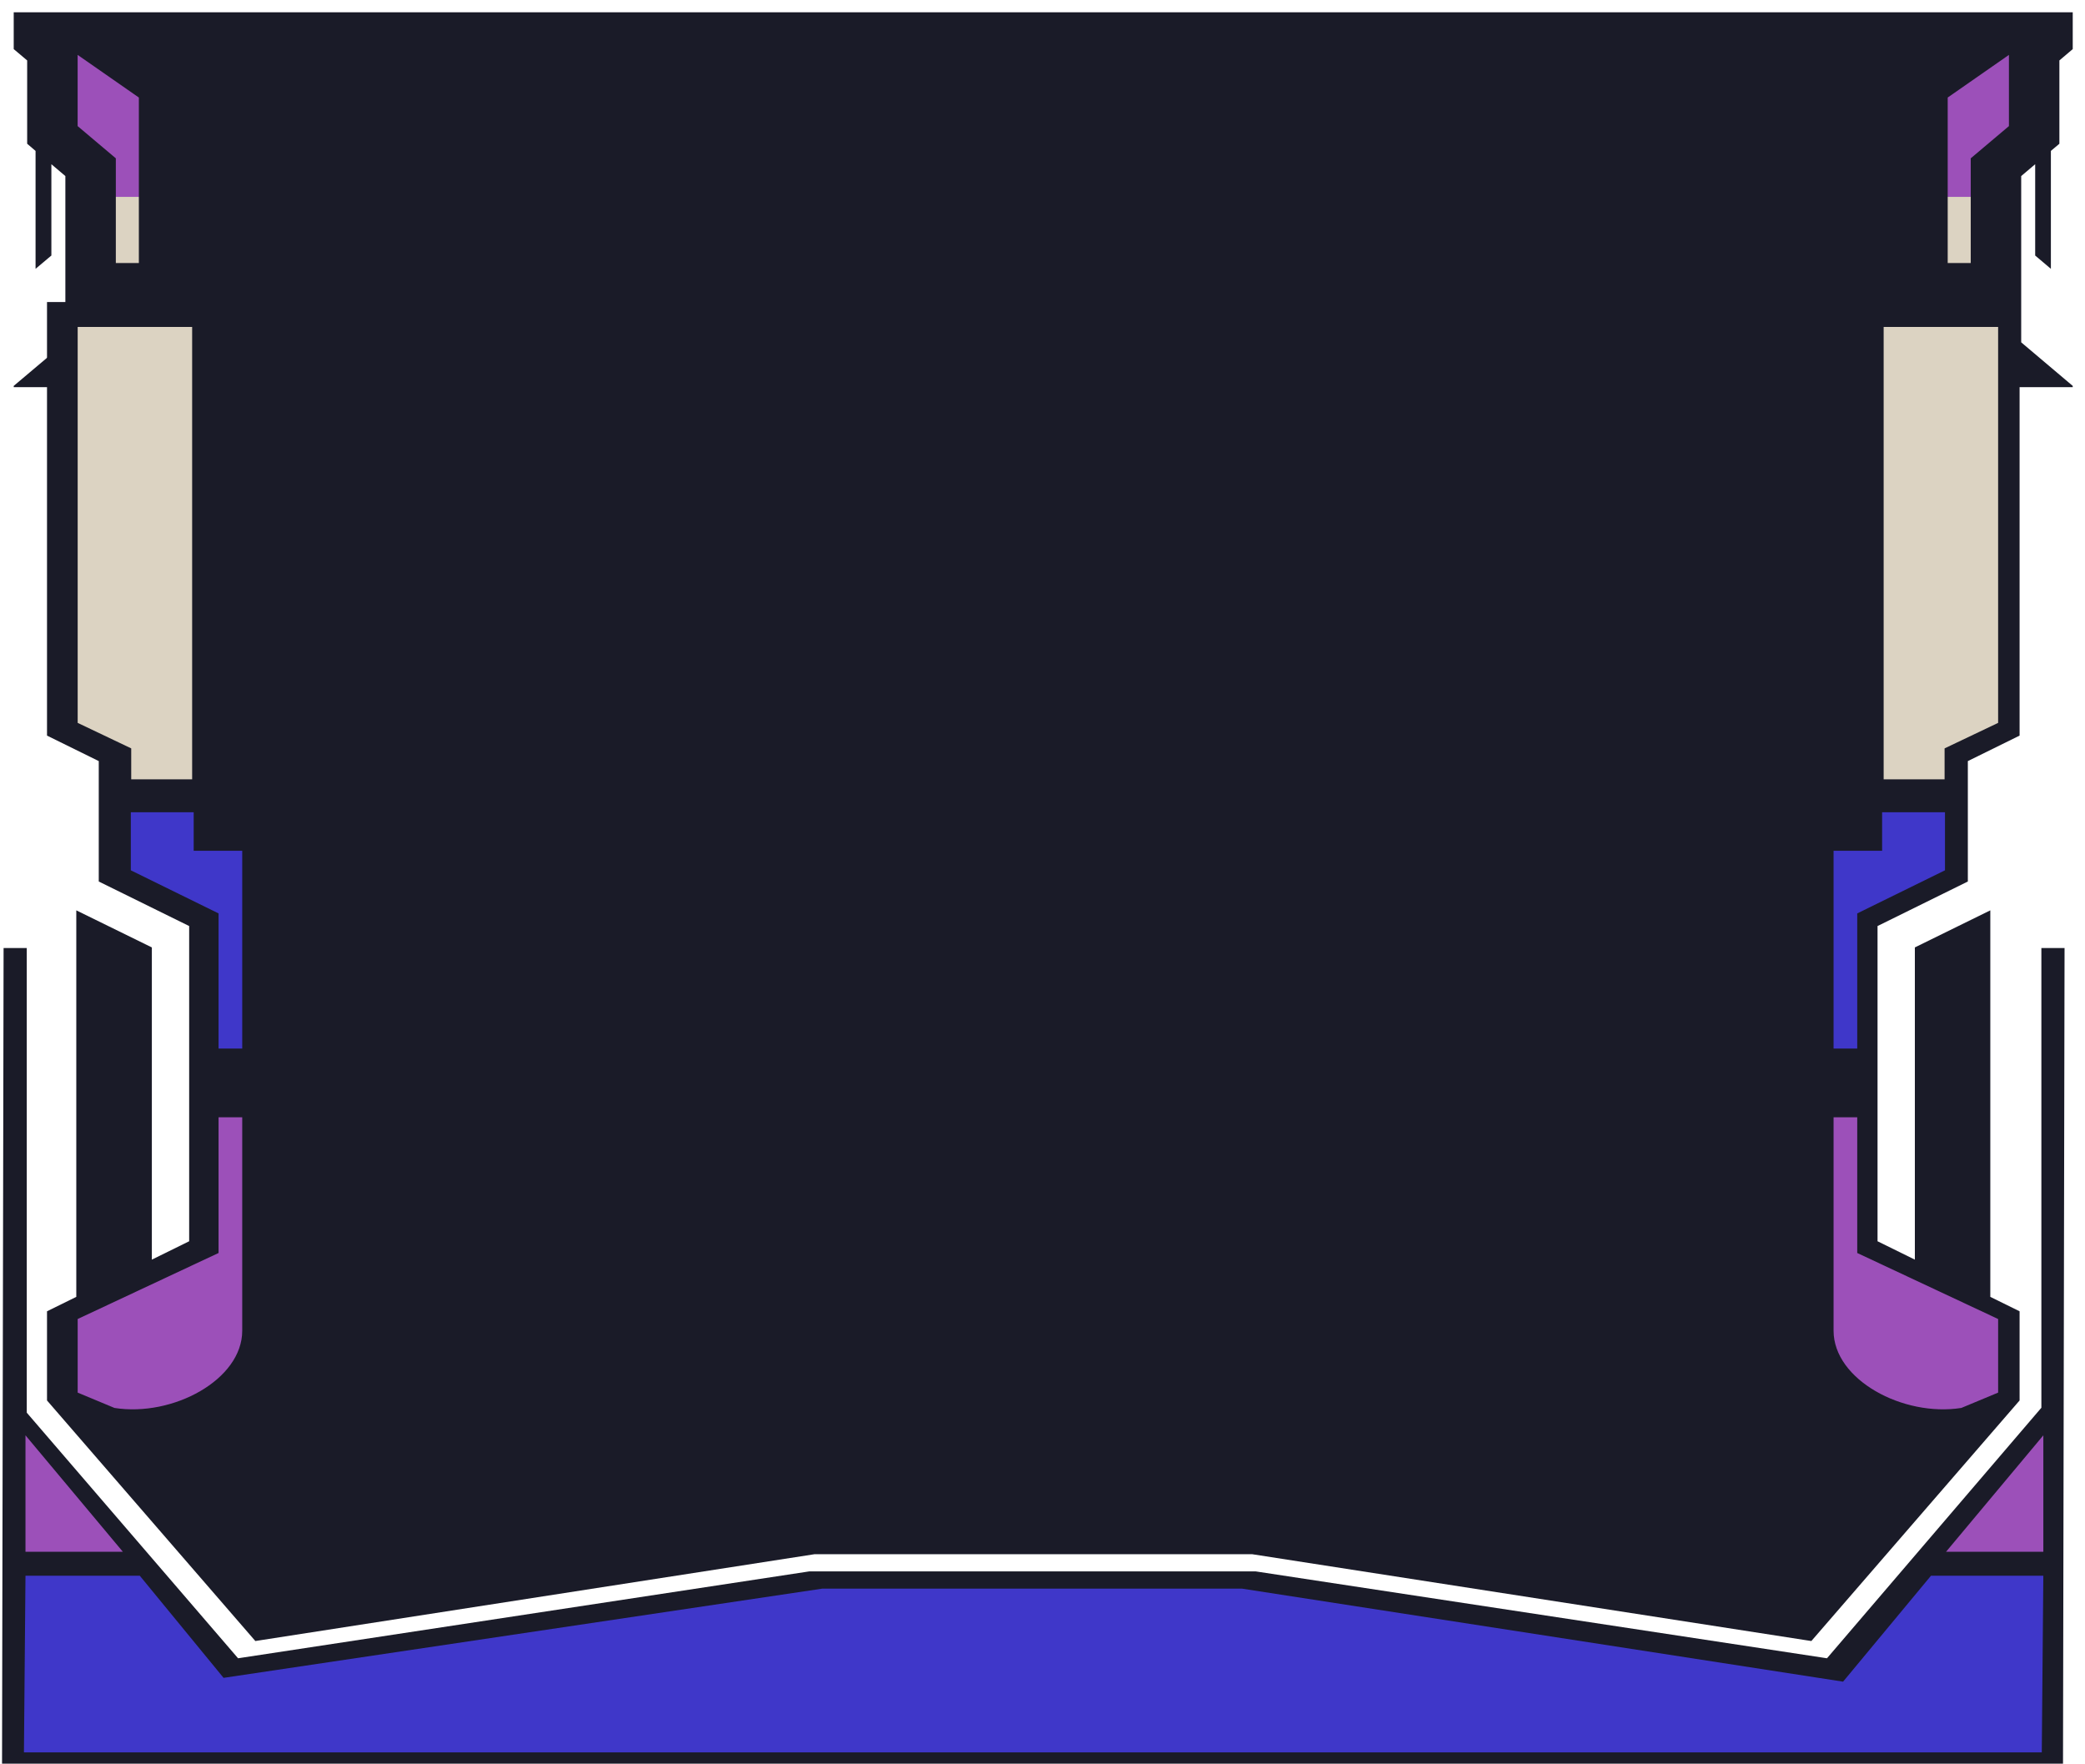 <svg width="1020" height="863" viewBox="0 0 1020 863" fill="none" xmlns="http://www.w3.org/2000/svg">
<g filter="url(#filter0_d_4103_106)">
<path d="M1003.31 126.506V68.821L1007.47 65.317V24.566L1014 19.019V1H6.711V19.019L13.291 24.566V65.317L17.396 68.821V126.506L25.134 119.999V75.328L31.977 81.126V162.461L6.711 183.774V184.4H1014V183.774L988.786 162.461V81.126L995.629 75.328V119.999L1003.31 126.506Z" fill="#1A1B28"/>
<path d="M67.931 42.711L37.98 21.855V56.684L56.666 72.45V91.303H67.931V42.711Z" fill="#9C50B9"/>
<path d="M67.931 91.303H56.666V123.67H67.931V91.303Z" fill="#DCD3C2"/>
<path d="M67.931 143.608H56.666V163.546H67.931V143.608Z" fill="#3F37C9"/>
<path d="M964.099 72.45L982.785 56.684V21.855L952.834 42.711V91.303H964.099V72.45Z" fill="#9C50B9"/>
<path d="M964.099 91.303H952.834V123.67H964.099V91.303Z" fill="#DCD3C2"/>
<path d="M964.099 143.608H952.834V163.546H964.099V143.608Z" fill="#3F37C9"/>
</g>
<path d="M37.322 445.328V634.405L23 641.46V685.084L124.916 802.763L398.541 760.282H612.509L883.865 802.415L886.134 802.763L988 685.084V641.46L973.678 634.405V445.328L936.765 463.463V616.195L918.509 607.202V453.004L962.685 431.217V372.315L988 359.844V147.763H23V359.844L48.315 372.315V431.217L92.541 453.004V607.202L74.286 616.195V463.463L37.322 445.328Z" fill="#1A1B28"/>
<path d="M998.66 688.647L893.778 811.202L891.511 810.854L614.363 768.71H395.83L116.465 811.202L13.096 691.057V463.764H1.756L1 862.764H1009.24L1010 463.764H998.66V688.647Z" fill="#1A1B28"/>
<path d="M944.658 770.816L901.651 822.64L607.558 777.13H402.304L109.371 820.776L68.381 770.816H12.466L11.71 857.239H998.858L999.614 770.816H944.658Z" fill="#3F37C9"/>
<path d="M999.614 759.109V702.141L952.019 759.109H999.614Z" fill="#9C50B9"/>
<path d="M60.112 759.109L12.467 702.141V759.109H60.112Z" fill="#9C50B9"/>
<path d="M951.307 381.235V366.098L977.5 353.62V159.947H921.5V381.235H951.307Z" fill="#DCD3C2"/>
<path d="M908.575 512.943V446.828L951.5 425.741V397.341H920.745V416.181H897V512.943H908.575Z" fill="#3F37C9"/>
<path d="M977.5 681.241V645.241L908.575 612.938V546.549H897V650.967C897 674.952 931 693.241 959.5 688.741L977.5 681.241Z" fill="#9C50B9"/>
<path d="M64.193 381.235V366.098L38 353.62V159.947H94V381.235H64.193Z" fill="#DCD3C2"/>
<path d="M106.925 512.943V446.828L64 425.741V397.341H94.755V416.181H118.5V512.943H106.925Z" fill="#3F37C9"/>
<path d="M38 681.241V645.241L106.925 612.938V546.549H118.5V650.967C118.5 674.952 84.5 693.241 56 688.741L38 681.241Z" fill="#9C50B9"/>
<defs>
<filter id="filter0_d_4103_106" x="0.711" y="0" width="1019.29" height="195.4" filterUnits="userSpaceOnUse" color-interpolation-filters="sRGB">
<feFlood flood-opacity="0" result="BackgroundImageFix"/>
<feColorMatrix in="SourceAlpha" type="matrix" values="0 0 0 0 0 0 0 0 0 0 0 0 0 0 0 0 0 0 127 0" result="hardAlpha"/>
<feOffset dy="5"/>
<feGaussianBlur stdDeviation="3"/>
<feColorMatrix type="matrix" values="0 0 0 0 0 0 0 0 0 0 0 0 0 0 0 0 0 0 0.5 0"/>
<feBlend mode="normal" in2="BackgroundImageFix" result="effect1_dropShadow_4103_106"/>
<feBlend mode="normal" in="SourceGraphic" in2="effect1_dropShadow_4103_106" result="shape"/>
</filter>
</defs>
</svg>
